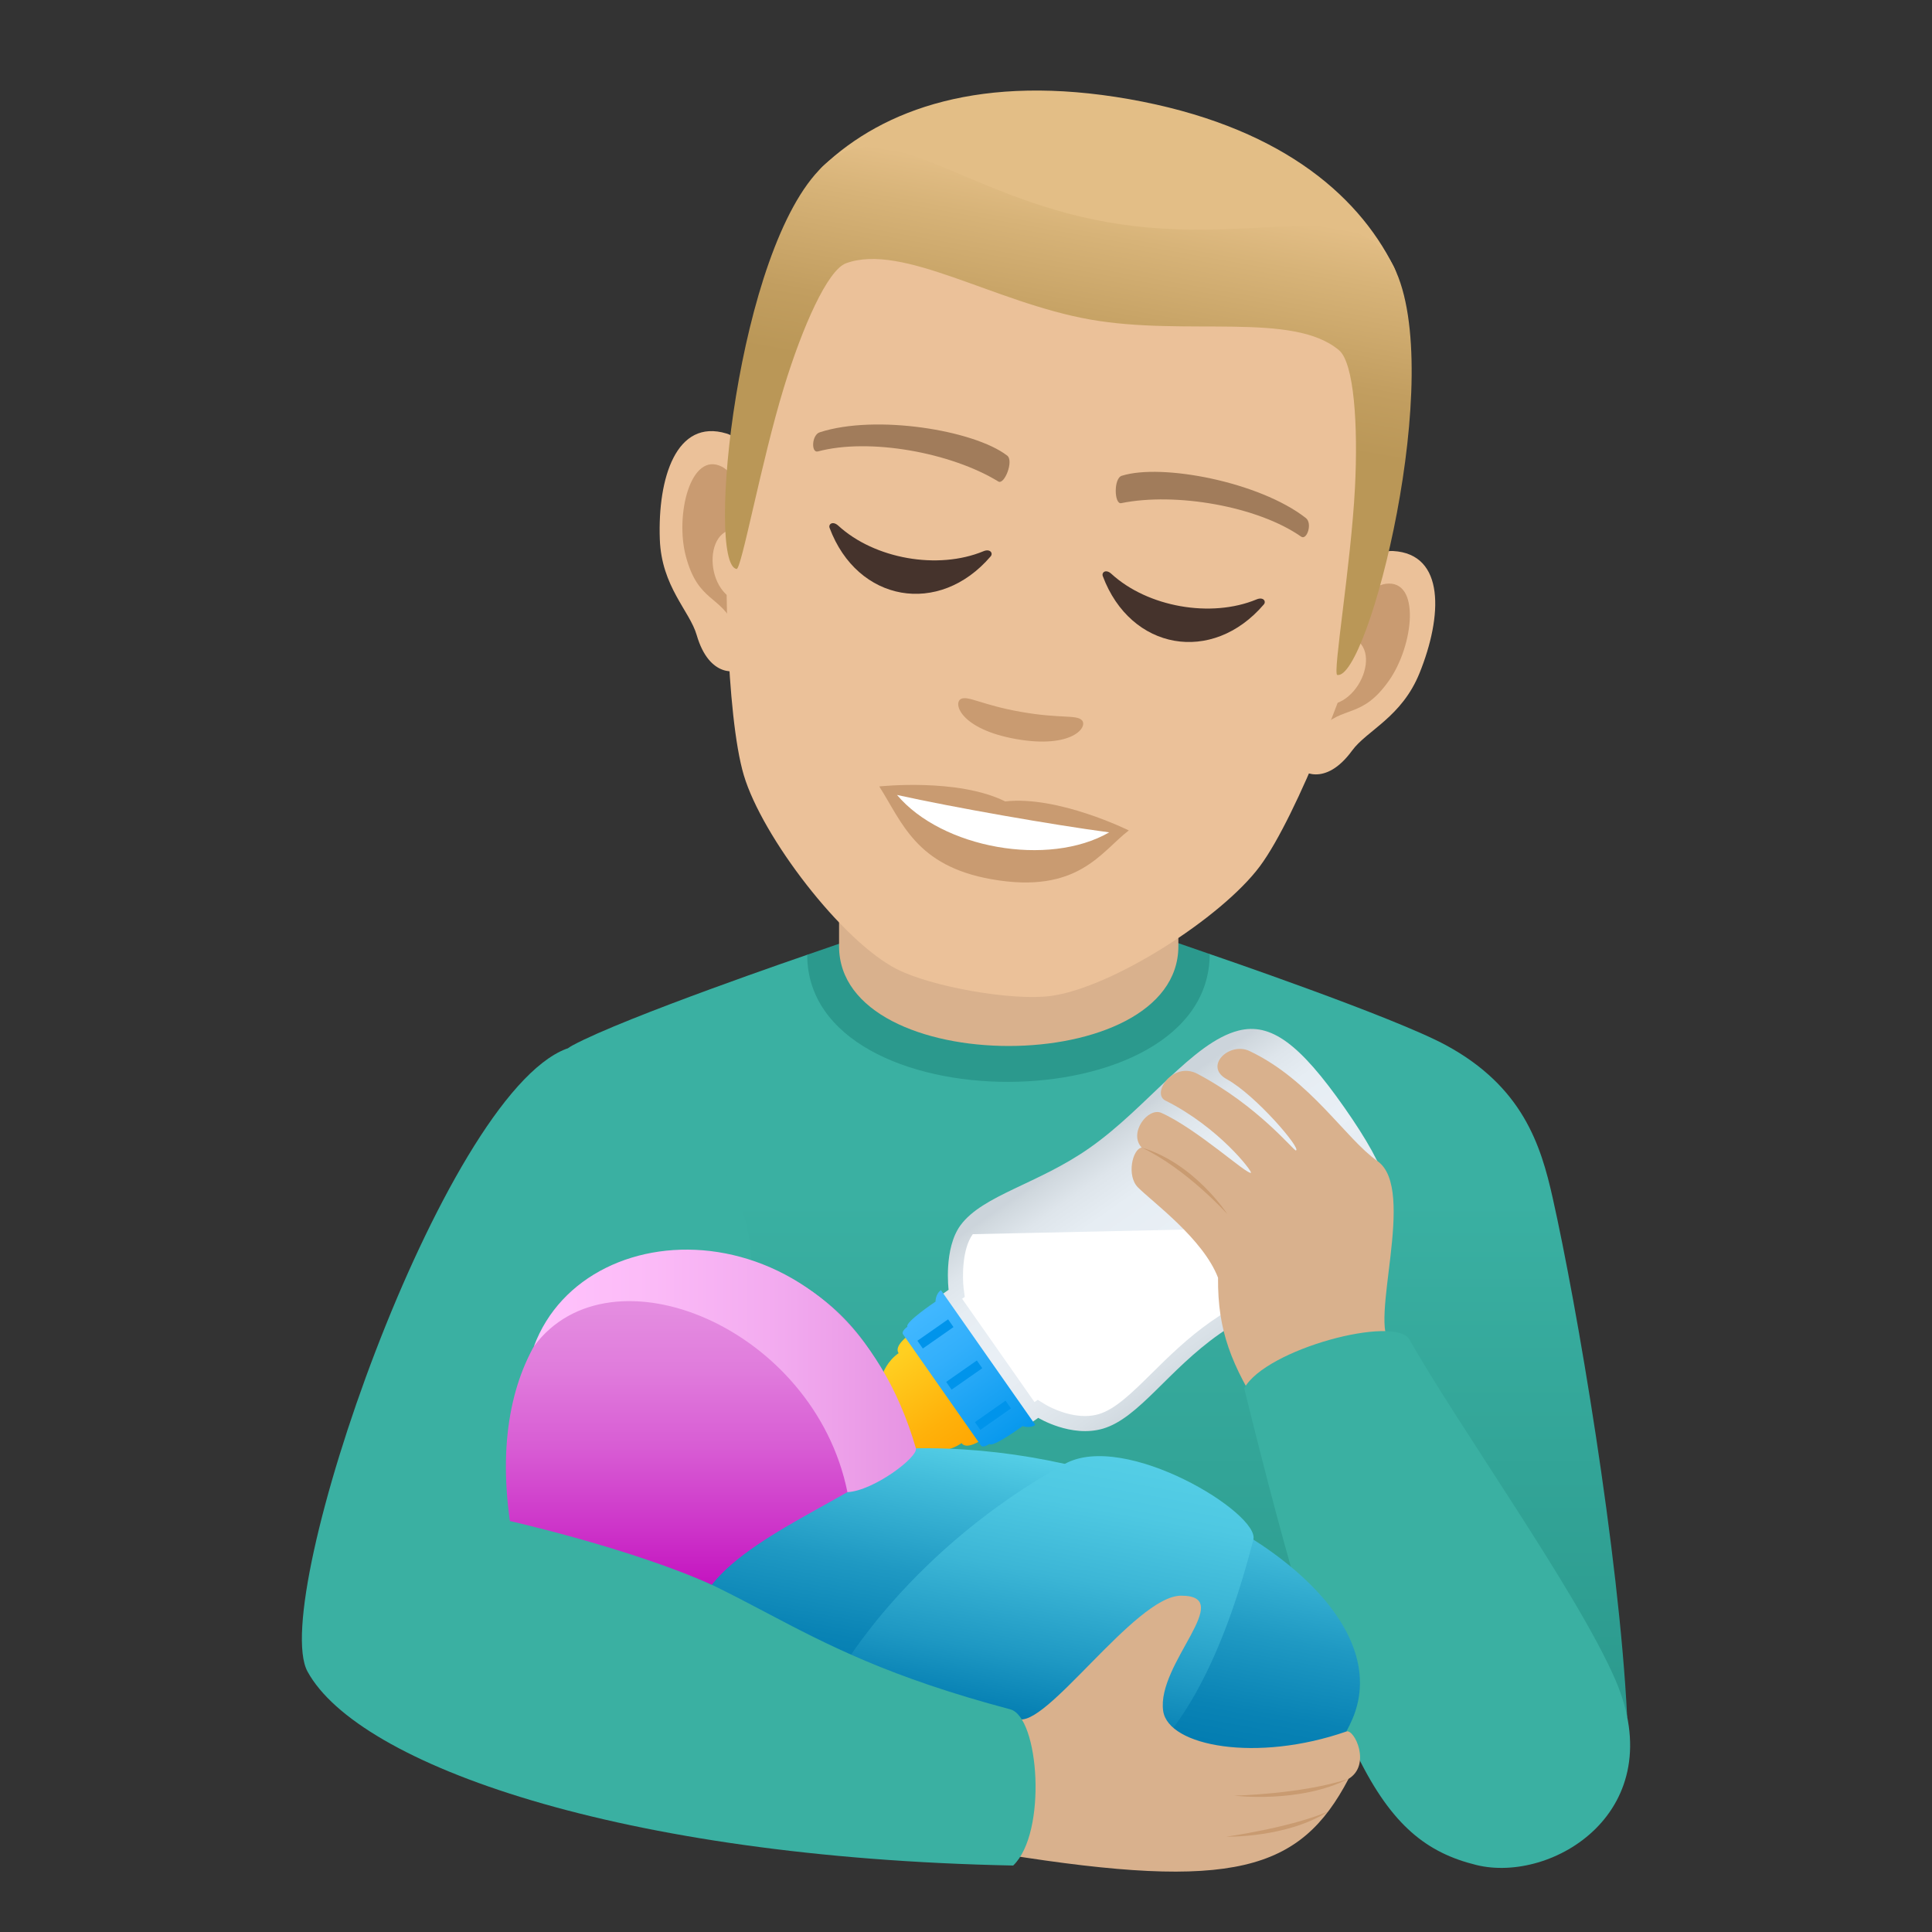 <?xml version="1.0" encoding="utf-8"?>
<!-- Generator: Adobe Illustrator 15.0.0, SVG Export Plug-In . SVG Version: 6.00 Build 0)  -->
<!DOCTYPE svg PUBLIC "-//W3C//DTD SVG 1.1//EN" "http://www.w3.org/Graphics/SVG/1.1/DTD/svg11.dtd">
<svg version="1.1" id="Layer_1" xmlns:x="http://ns.adobe.com/Extensibility/1.0/" xmlns:i="http://ns.adobe.com/AdobeIllustrator/10.0/" xmlns:graph="http://ns.adobe.com/Graphs/1.0/"
	 xmlns="http://www.w3.org/2000/svg" xmlns:xlink="http://www.w3.org/1999/xlink" xmlns:a="http://ns.adobe.com/AdobeSVGViewerExtensions/3.0/"
	 x="0px" y="0px" width="64px" height="64px" viewBox="0 0 64 64" enable-background="new 0 0 64 64" xml:space="preserve">
<rect x="0" y="0" width="64" height="64" fill="#333333" stroke="none"/>
<linearGradient id="SVGID_1_" gradientUnits="userSpaceOnUse" x1="33.649" y1="57.118" x2="33.649" y2="39.728">
	<stop  offset="0" style="stop-color:#2B998D"/>
	<stop  offset="1" style="stop-color:#3AB0A2"/>
	<a:midPointStop  offset="0" style="stop-color:#2B998D"/>
	<a:midPointStop  offset="0.5" style="stop-color:#2B998D"/>
	<a:midPointStop  offset="1" style="stop-color:#3AB0A2"/>
</linearGradient>
<path fill="url(#SVGID_1_)" d="M18.965,34.63c1.758-0.946,7.775-3.002,7.775-3.002l13.332-0.025c0,0,6.086,2.075,7.832,3.023
	c2.539,1.376,3.139,3.311,3.527,5.04c0.801,3.558,2.199,11.755,2.471,17.209c-5.225,1.099-40.506-1.764-40.506-3.743
	C13.396,51.355,16.418,35.999,18.965,34.63z"/>
<path fill="#2B998D" d="M26.74,31.628c0,5.631,13.332,5.604,13.332-0.025l-1.199-0.415H28.012L26.74,31.628z"/>
<path fill="#D9B18D" d="M27.795,31.345c0,4.406,11.24,4.406,11.24,0c0-1.5,0-4.875,0-4.875h-11.24
	C27.795,26.47,27.795,29.845,27.795,31.345z"/>
<linearGradient id="SVGID_2_" gradientUnits="userSpaceOnUse" x1="-1262.092" y1="-702.521" x2="-1253.508" y2="-702.521" gradientTransform="matrix(-0.574 -0.819 0.819 -0.574 -107.436 -1392.369)">
	<stop  offset="0" style="stop-color:#CCD4DB"/>
	<stop  offset="0.132" style="stop-color:#D8E0E6"/>
	<stop  offset="0.333" style="stop-color:#E5EBF1"/>
	<stop  offset="0.527" style="stop-color:#E9EFF5"/>
	<stop  offset="0.743" style="stop-color:#E6EDF3"/>
	<stop  offset="0.872" style="stop-color:#DEE5EB"/>
	<stop  offset="0.979" style="stop-color:#D0D8DE"/>
	<stop  offset="1" style="stop-color:#CCD4DB"/>
	<a:midPointStop  offset="0" style="stop-color:#CCD4DB"/>
	<a:midPointStop  offset="0.3" style="stop-color:#CCD4DB"/>
	<a:midPointStop  offset="0.527" style="stop-color:#E9EFF5"/>
	<a:midPointStop  offset="0.8" style="stop-color:#E9EFF5"/>
	<a:midPointStop  offset="1" style="stop-color:#CCD4DB"/>
</linearGradient>
<path fill="url(#SVGID_2_)" d="M31.424,42.725l-0.248,0.175l1.484,2.121l1.486,2.121l0.248-0.174c0,0,1.09,0.668,2.146,0.357
	c1.189-0.352,2.154-1.943,3.861-3.139c1.912-1.339,4.459-2.012,5.342-3.307c0.623-0.912,0.291-2.045-1.201-4.179
	c-1.494-2.134-2.447-2.831-3.516-2.56c-1.52,0.387-3.023,2.551-4.936,3.889c-1.707,1.197-3.531,1.558-4.27,2.557
	C31.252,41.358,31.424,42.725,31.424,42.725z"/>
<path fill="#FFFFFF" d="M32.225,40.884c-0.367,0.498-0.342,1.476-0.305,1.778l0.039,0.3l-0.088,0.061l1.199,1.711l1.199,1.712
	l0.107-0.075l0.279,0.171c0.006,0.003,0.613,0.366,1.289,0.366c0.16,0,0.313-0.021,0.453-0.063c0.551-0.162,1.113-0.717,1.764-1.36
	c0.551-0.545,1.176-1.162,1.955-1.708c0.803-0.563,1.688-0.999,2.543-1.421c1.141-0.563,2.219-1.095,2.672-1.758L32.225,40.884z"/>
<linearGradient id="SVGID_3_" gradientUnits="userSpaceOnUse" x1="-2663.612" y1="-463.433" x2="-2659.386" y2="-463.433" gradientTransform="matrix(-0.574 -0.819 0.819 -0.574 -1117.532 -2398.865)">
	<stop  offset="0" style="stop-color:#FFA400"/>
	<stop  offset="0.38" style="stop-color:#FFB10A"/>
	<stop  offset="1" style="stop-color:#FFCF21"/>
	<a:midPointStop  offset="0" style="stop-color:#FFA400"/>
	<a:midPointStop  offset="0.57" style="stop-color:#FFA400"/>
	<a:midPointStop  offset="1" style="stop-color:#FFCF21"/>
</linearGradient>
<path fill="url(#SVGID_3_)" d="M29.768,44.825c-0.699,0.49-0.668,1.412-0.805,1.619c-0.143,0.221-0.77,0.648-0.77,0.648
	c-0.268-0.096-1.234,0.543-0.588,1.467c0.648,0.924,1.578,0.234,1.578-0.049c0,0,0.617-0.443,0.873-0.504
	c0.244-0.055,1.098,0.288,1.797-0.201c0.17,0.241,0.672-0.111,0.672-0.111l-1.213-1.73l-1.211-1.731
	C30.102,44.232,29.6,44.584,29.768,44.825z"/>
<linearGradient id="SVGID_4_" gradientUnits="userSpaceOnUse" x1="-2664.225" y1="-460.371" x2="-2658.774" y2="-460.371" gradientTransform="matrix(-0.574 -0.819 0.819 -0.574 -1117.532 -2398.865)">
	<stop  offset="0" style="stop-color:#0094EB"/>
	<stop  offset="0.158" style="stop-color:#0C9BEF"/>
	<stop  offset="0.709" style="stop-color:#32AFFB"/>
	<stop  offset="1" style="stop-color:#40B7FF"/>
	<a:midPointStop  offset="0" style="stop-color:#0094EB"/>
	<a:midPointStop  offset="0.436" style="stop-color:#0094EB"/>
	<a:midPointStop  offset="1" style="stop-color:#40B7FF"/>
</linearGradient>
<path fill="url(#SVGID_4_)" d="M30.99,43.118c0,0-1.029,0.689-0.93,0.832c0,0-0.215,0.149-0.146,0.25
	c0.264,0.375,1.289,1.84,1.289,1.84s1.027,1.465,1.289,1.841c0.07,0.101,0.285-0.05,0.285-0.05c0.1,0.141,1.098-0.59,1.098-0.59
	s0.236,0.09,0.422-0.039l-1.564-2.232l-1.563-2.232C30.986,42.866,30.99,43.118,30.99,43.118z"/>
<rect x="31.306" y="45.378" transform="matrix(0.82 -0.573 0.573 0.82 -20.329 26.506)" fill="#0094EB" width="1.239" height="0.313"/>
<rect x="32.261" y="46.741" transform="matrix(0.819 -0.574 0.574 0.819 -20.955 27.347)" fill="#0094EB" width="1.238" height="0.313"/>
<rect x="30.353" y="44.016" transform="matrix(0.82 -0.573 0.573 0.82 -19.72 25.714)" fill="#0094EB" width="1.239" height="0.313"/>
<path fill="#D9B18D" d="M40.639,35.75c-0.779-0.427,0.082-1.251,0.754-0.933c2.031,0.965,3.166,2.892,4.238,3.646
	c1.328,0.934-0.328,5.439,0.447,6.059c0.703,1.416-3.654,2.693-4.211,2.391c-1.074-1.688-1.533-2.818-1.518-4.587
	c-0.496-1.29-2.164-2.502-2.652-2.991c-0.385-0.386-0.184-1.272,0.123-1.32c-0.447-0.482,0.209-1.35,0.656-1.148
	c1.18,0.531,2.85,2.065,2.963,1.982c0.053-0.039-1.064-1.509-2.836-2.393c-0.469-0.232,0.256-1.312,1.066-0.883
	c2.006,1.06,3.188,2.549,3.258,2.537C43.131,38.076,41.604,36.28,40.639,35.75z"/>
<path fill="#3AB0A2" d="M46.691,44.375c1.564,2.782,5.549,8.347,6.811,11.249c1.904,4.381-2.088,6.777-4.598,6.156
	c-3.248-0.8-4.674-3.563-7.688-15.791C41.928,44.683,46.229,43.55,46.691,44.375z"/>
<linearGradient id="SVGID_5_" gradientUnits="userSpaceOnUse" x1="-1942.052" y1="56.632" x2="-1943.592" y2="48.178" gradientTransform="matrix(-1 0 0 1 -1910.112 0)">
	<stop  offset="0" style="stop-color:#017BB0"/>
	<stop  offset="0.19" style="stop-color:#0983B5"/>
	<stop  offset="0.483" style="stop-color:#1F99C3"/>
	<stop  offset="0.841" style="stop-color:#42BCDA"/>
	<stop  offset="1" style="stop-color:#54CEE6"/>
	<a:midPointStop  offset="0" style="stop-color:#017BB0"/>
	<a:midPointStop  offset="0.612" style="stop-color:#017BB0"/>
	<a:midPointStop  offset="1" style="stop-color:#54CEE6"/>
</linearGradient>
<path fill="url(#SVGID_5_)" d="M19.68,52.568c8.148-9.753,27.814-1.89,25.119,4.38C41.109,65.526,19.68,52.568,19.68,52.568z"/>
<linearGradient id="SVGID_6_" gradientUnits="userSpaceOnUse" x1="-1944.076" y1="57.175" x2="-1945.738" y2="48.054" gradientTransform="matrix(-1 0 0 1 -1910.112 0)">
	<stop  offset="0" style="stop-color:#017BB0"/>
	<stop  offset="0.246" style="stop-color:#1E98C3"/>
	<stop  offset="0.55" style="stop-color:#3CB6D6"/>
	<stop  offset="0.812" style="stop-color:#4EC8E2"/>
	<stop  offset="1" style="stop-color:#54CEE6"/>
	<a:midPointStop  offset="0" style="stop-color:#017BB0"/>
	<a:midPointStop  offset="0.364" style="stop-color:#017BB0"/>
	<a:midPointStop  offset="1" style="stop-color:#54CEE6"/>
</linearGradient>
<path fill="url(#SVGID_6_)" d="M27.869,55.318c0,0,2.281-4,7.402-6.824c2-1.104,6.471,1.642,6.248,2.507
	C37.338,67.287,27.869,55.318,27.869,55.318z"/>
<path fill="#D9B18D" d="M44.672,58.927c0.762-0.459,0.195-1.662-0.072-1.569c-2.963,1.032-5.896,0.493-6.068-0.679
	c-0.229-1.56,2.451-3.826,0.59-3.82c-1.523,0.004-4.531,4.501-5.424,4.071c-1.576-0.017-0.943,4.125-0.43,4.496
	C40.854,62.642,43.074,61.979,44.672,58.927z"/>
<path fill="#3AB0A2" d="M33.467,56.624c-7.99-2.119-8.211-4.287-15.787-6.26c14.855-8.176,2.352-16.105,1.076-15.619
	c-4.111,1.57-9.871,18.254-8.568,20.629c1.684,3.078,10.342,6.164,23.375,6.424C34.695,60.717,34.424,56.878,33.467,56.624z"/>
<linearGradient id="SVGID_7_" gradientUnits="userSpaceOnUse" x1="23.382" y1="52.548" x2="23.382" y2="41.734">
	<stop  offset="0" style="stop-color:#C413C0"/>
	<stop  offset="0.177" style="stop-color:#CD34C9"/>
	<stop  offset="0.43" style="stop-color:#D85DD4"/>
	<stop  offset="0.66" style="stop-color:#E07BDC"/>
	<stop  offset="0.858" style="stop-color:#E48DE0"/>
	<stop  offset="1" style="stop-color:#E693E2"/>
	<a:midPointStop  offset="0" style="stop-color:#C413C0"/>
	<a:midPointStop  offset="0.364" style="stop-color:#C413C0"/>
	<a:midPointStop  offset="1" style="stop-color:#E693E2"/>
</linearGradient>
<path fill="url(#SVGID_7_)" d="M16.891,50.386c-1.602-11.349,11.855-11.328,13.115-2.4c-0.928,1.318-4.963,2.635-6.426,4.512
	C20.895,51.288,16.891,50.386,16.891,50.386z"/>
<linearGradient id="SVGID_8_" gradientUnits="userSpaceOnUse" x1="-1940.456" y1="45.412" x2="-1927.8" y2="45.412" gradientTransform="matrix(-1 0 0 1 -1910.112 0)">
	<stop  offset="0" style="stop-color:#E693E2"/>
	<stop  offset="0.349" style="stop-color:#F2AAEF"/>
	<stop  offset="0.727" style="stop-color:#FCBCF8"/>
	<stop  offset="1" style="stop-color:#FFC2FC"/>
	<a:midPointStop  offset="0" style="stop-color:#E693E2"/>
	<a:midPointStop  offset="0.364" style="stop-color:#E693E2"/>
	<a:midPointStop  offset="1" style="stop-color:#FFC2FC"/>
</linearGradient>
<path fill="url(#SVGID_8_)" d="M17.688,44.596c1.744-4.694,10.293-4.749,12.652,3.379c0.084,0.292-1.406,1.413-2.268,1.454
	C26.973,43.985,20.223,41.173,17.688,44.596z"/>
<path fill="#C99B71" d="M40.887,59.483c0,0,2.152,0.269,3.785-0.557C43.121,59.435,40.887,59.483,40.887,59.483z"/>
<path fill="#C99B71" d="M40.621,60.843c0,0,2.016,0.044,3.379-0.837C42.746,60.544,40.621,60.843,40.621,60.843z"/>
<path fill="#C99B71" d="M40.658,40.218c0,0-1.084-1.68-2.838-2.203C39.297,38.712,40.658,40.218,40.658,40.218z"/>
<path id="Path_1281_" fill="#EBC199" d="M46.146,18.253c-1.746-0.095-3.986,5.4-3.178,7.099c0.113,0.235,0.934,0.729,1.822-0.488
	c0.492-0.672,1.643-1.104,2.234-2.567C47.783,20.422,47.883,18.348,46.146,18.253z"/>
<path id="Path_1280_" fill="#EBC199" d="M24.066,14.361c1.674,0.508,1.9,6.438,0.559,7.757c-0.188,0.183-1.127,0.364-1.547-1.083
	c-0.23-0.799-1.166-1.599-1.221-3.176C21.785,15.837,22.402,13.855,24.066,14.361z"/>
<path id="Path_1279_" fill="#C99B71" d="M45.906,19.339c-0.471,0.063-1.076,0.656-1.539,1.736c1.617-0.061,0.771,2.463-0.592,2.271
	c-0.033,0.264-0.063,0.535-0.08,0.822c0.818-0.83,1.414-0.335,2.32-1.627C46.83,21.38,47.072,19.189,45.906,19.339z"/>
<path id="Path_1278_" fill="#C99B71" d="M24.773,17.618c-0.066-1.173-0.432-1.937-0.854-2.155c-1.041-0.539-1.566,1.602-1.197,2.973
	c0.408,1.523,1.139,1.262,1.625,2.323c0.082-0.276,0.146-0.543,0.205-0.802C23.223,19.658,23.289,17.029,24.773,17.618z"/>
<path id="Path_1277_" fill="#EBC199" d="M37.043,5.322C29.639,4.017,25.086,8.98,24.16,16.835c-0.188,1.579-0.113,6.854,0.48,8.846
	c0.609,2.039,3.238,5.48,5.057,6.417c1.148,0.59,3.811,1.059,5.09,0.897c2.031-0.259,5.68-2.592,6.949-4.3
	c1.242-1.669,3.111-6.599,3.477-8.149C47.031,12.851,44.451,6.628,37.043,5.322z"/>
<path id="Path_1276_" fill="#A17C5B" d="M43.252,17.156c-1.535-1.196-4.768-1.811-6.086-1.397c-0.281,0.073-0.258,0.952-0.027,0.909
	c1.799-0.367,4.518,0.098,5.963,1.109C43.293,17.911,43.488,17.326,43.252,17.156z"/>
<path id="Path_1275_" fill="#A17C5B" d="M27.162,14.318c1.852-0.598,5.098-0.07,6.197,0.77c0.236,0.164-0.084,0.982-0.287,0.863
	c-1.568-0.962-4.275-1.453-5.98-0.996C26.865,15.013,26.885,14.398,27.162,14.318z"/>
<path id="Path_1274_" fill="#C99B71" d="M35.836,23.855c-0.186-0.185-0.721-0.045-2.014-0.273c-1.289-0.227-1.746-0.541-1.982-0.432
	c-0.285,0.134-0.023,1.007,1.824,1.333C35.514,24.809,36.059,24.078,35.836,23.855z"/>
<path id="Path_1273_" fill="#C99B71" d="M33.299,26.548c-1.576-0.782-4.172-0.496-4.172-0.496c0.758,1.188,1.215,2.633,3.719,3.074
	c2.871,0.507,3.623-0.912,4.547-1.617C37.393,27.509,35.053,26.349,33.299,26.548z"/>
<path id="Path_1227_" fill="#FFFFFF" d="M29.715,26.334c1.49,1.769,5.014,2.401,7.029,1.239
	C34.869,27.324,31.574,26.746,29.715,26.334z"/>
<path fill="#E3BE86" d="M46.174,8.843c-1.234-2.476-3.9-4.699-8.771-5.559c-4.869-0.857-8.135,0.319-10.143,2.224
	C24.418,8.203,47.922,12.347,46.174,8.843z"/>
<linearGradient id="SVGID_9_" gradientUnits="userSpaceOnUse" x1="68.402" y1="-190.542" x2="68.402" y2="-205.122" gradientTransform="matrix(0.985 0.174 -0.174 0.985 -66.093 196.377)">
	<stop  offset="0.5" style="stop-color:#BA9757"/>
	<stop  offset="0.647" style="stop-color:#C29E60"/>
	<stop  offset="0.887" style="stop-color:#D7B378"/>
	<stop  offset="1" style="stop-color:#E3BE86"/>
	<a:midPointStop  offset="0.5" style="stop-color:#BA9757"/>
	<a:midPointStop  offset="0.6" style="stop-color:#BA9757"/>
	<a:midPointStop  offset="1" style="stop-color:#E3BE86"/>
</linearGradient>
<path fill="url(#SVGID_9_)" d="M46.174,8.843c-1.234-2.476-4.619-0.625-9.49-1.484C31.814,6.5,29.268,3.604,27.26,5.508
	c-2.842,2.694-3.883,13.161-2.861,13.341c0.162,0.029,0.822-3.581,1.572-6.025c0.609-1.99,1.441-3.878,2.055-4.103
	c1.873-0.685,4.902,1.302,8.09,1.864c3.186,0.562,6.715-0.27,8.24,1.016c0.5,0.42,0.635,2.479,0.529,4.558
	c-0.133,2.554-0.746,6.171-0.586,6.2C45.322,22.539,47.922,12.347,46.174,8.843z"/>
<path fill="#45332C" d="M32.576,18.261c-1.506,0.624-3.607,0.254-4.807-0.848c-0.186-0.168-0.334-0.049-0.287,0.076
	c0.92,2.459,3.629,2.936,5.336,0.94C32.904,18.33,32.805,18.166,32.576,18.261z"/>
<path fill="#45332C" d="M41.623,19.857c-1.504,0.624-3.605,0.254-4.807-0.848c-0.184-0.169-0.33-0.048-0.285,0.075
	c0.92,2.46,3.627,2.937,5.334,0.94C41.953,19.925,41.854,19.761,41.623,19.857z"/>
</svg>
